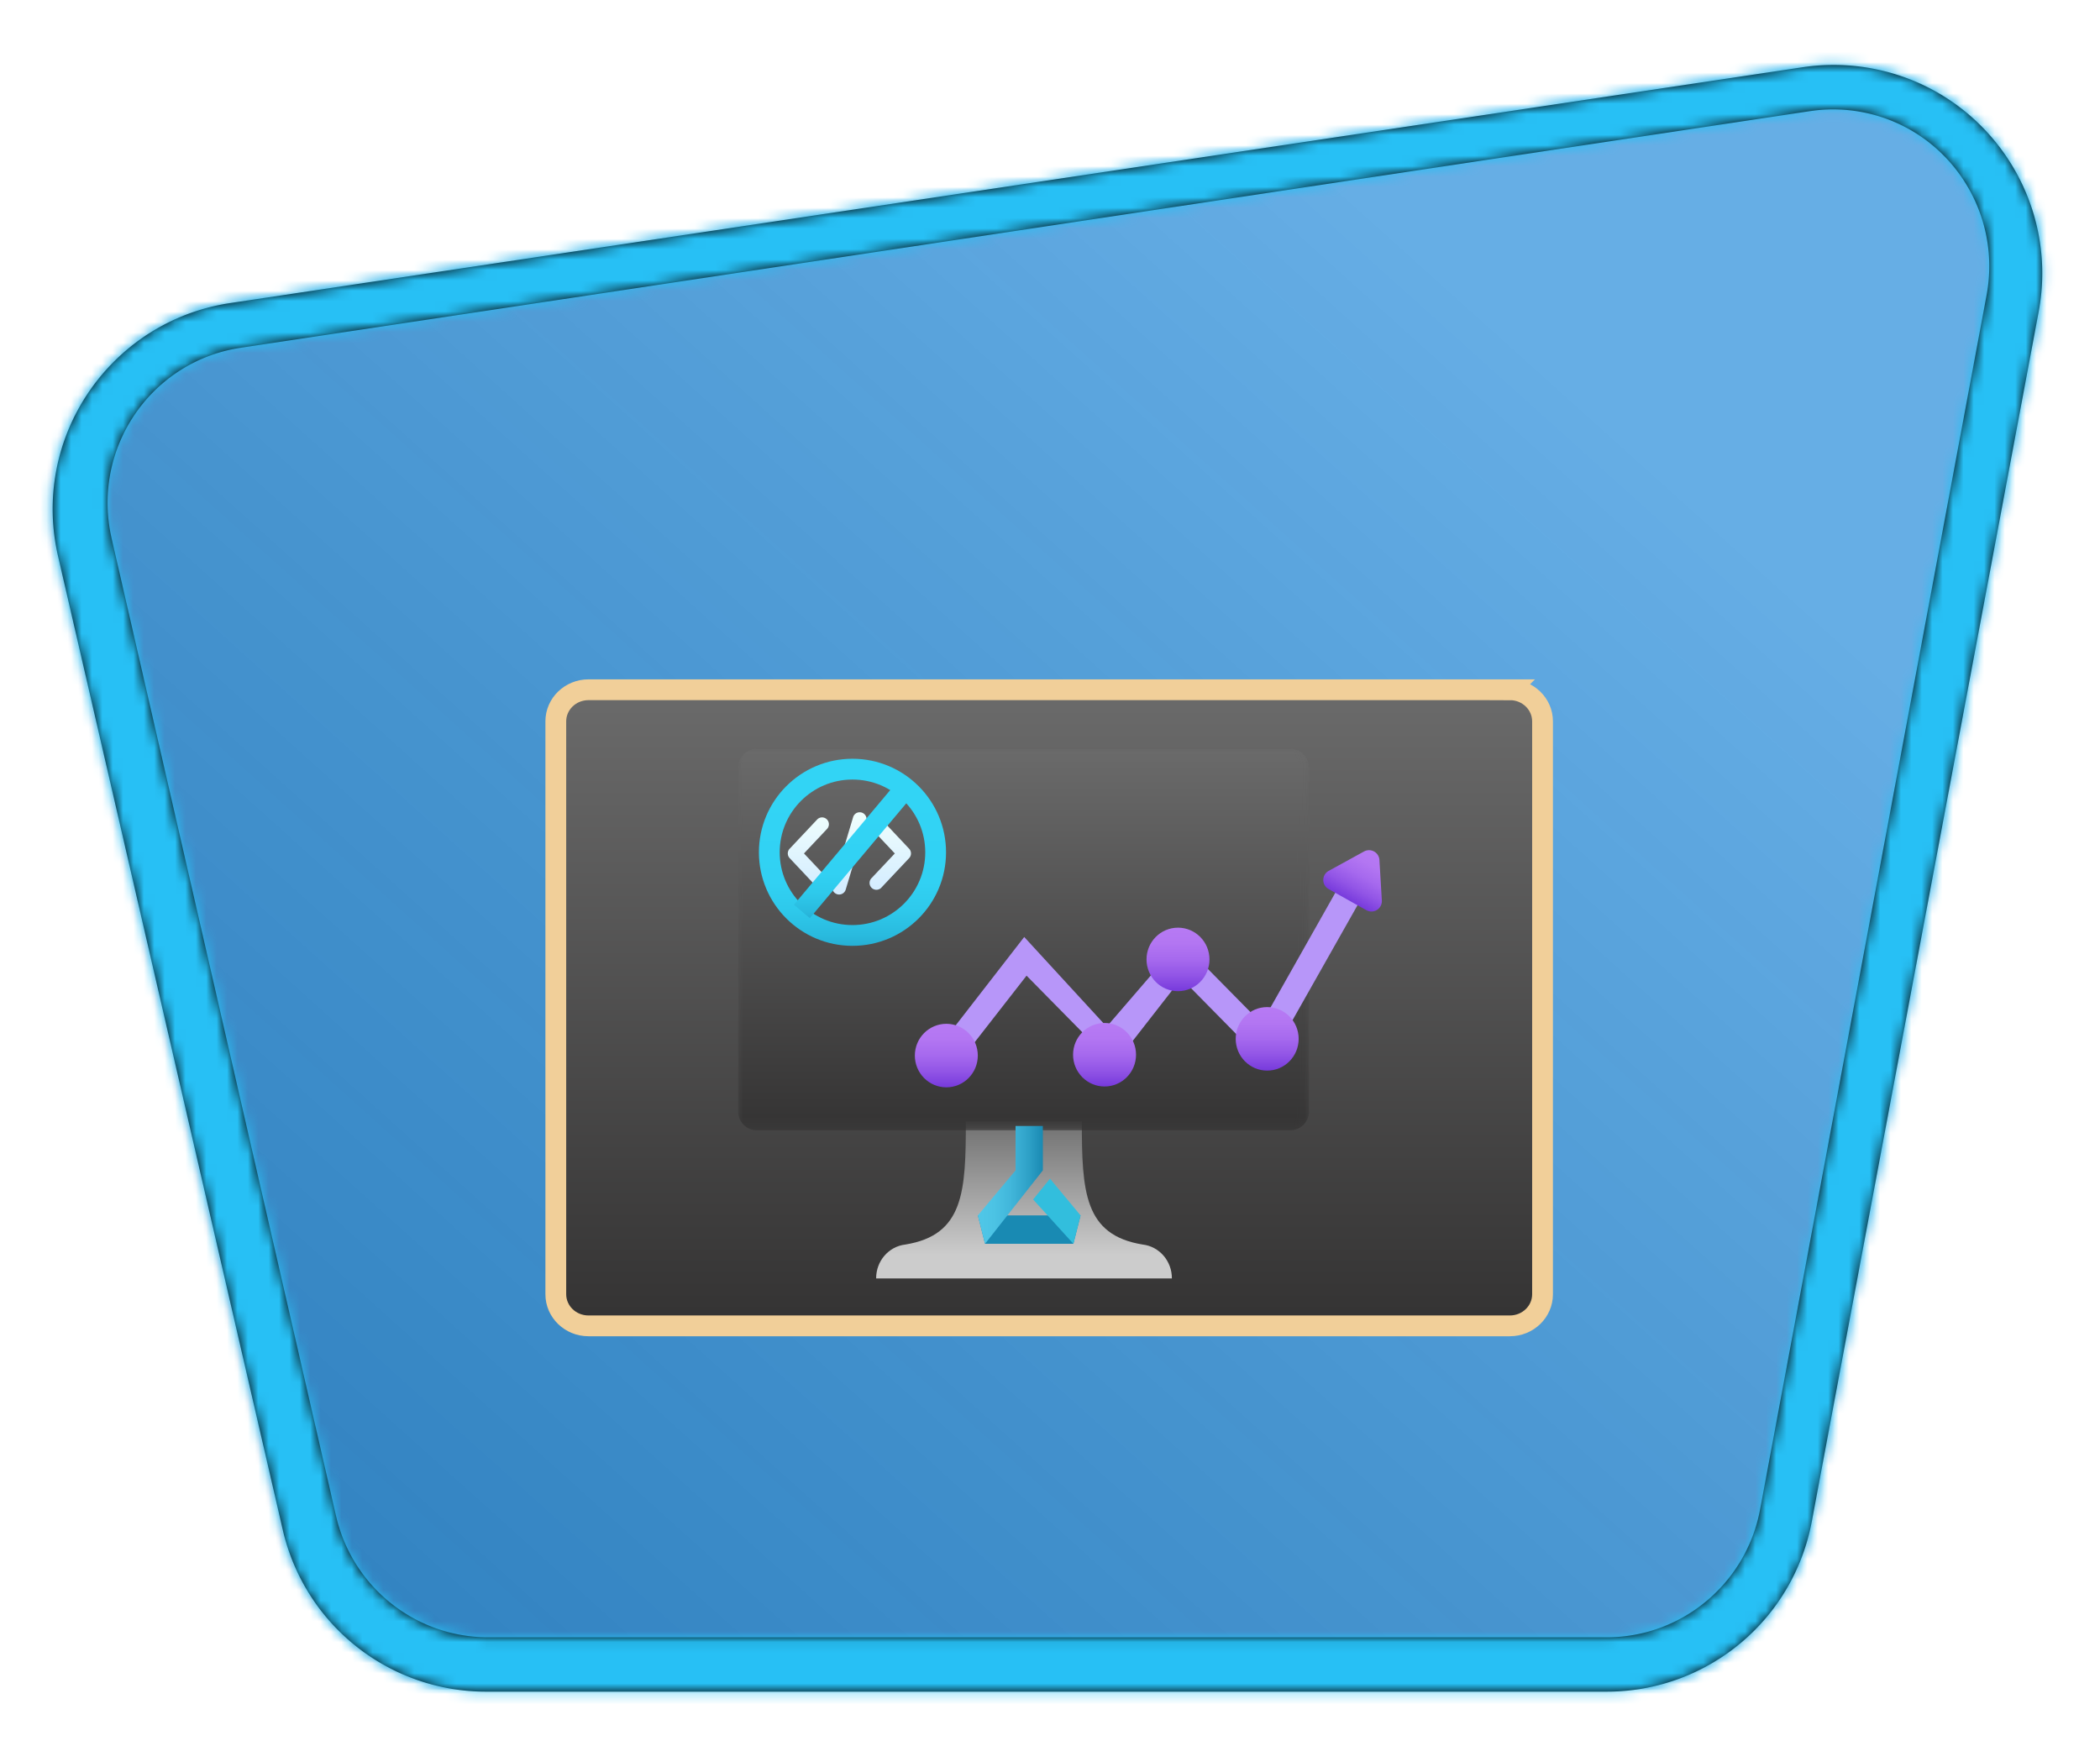 <svg xmlns="http://www.w3.org/2000/svg" xmlns:xlink="http://www.w3.org/1999/xlink" viewBox="0 0 202 168"><defs><linearGradient id="d" x1="77.83%" x2="-99.689%" y1="25.168%" y2="180.437%"><stop offset="0%" stop-color="#FFF"/><stop offset="100%" stop-opacity=".5"/></linearGradient><linearGradient id="j" x1="50%" x2="50%" y1=".67%" y2="100%"><stop offset="0%" stop-color="#6A6A6A"/><stop offset="100%" stop-color="#343333"/></linearGradient><linearGradient id="m" x1="50%" x2="50%" y1="100%" y2="0%"><stop offset="15%" stop-color="#CCC"/><stop offset="100%" stop-color="#707070"/></linearGradient><linearGradient id="o" x1="50%" x2="50%" y1=".67%" y2="100%"><stop offset="0%" stop-color="#6A6A6A"/><stop offset="100%" stop-color="#343333"/></linearGradient><linearGradient id="q" x1="50%" x2="50%" y1="100%" y2="0%"><stop offset="0%" stop-color="#773ADC"/><stop offset="25%" stop-color="#9255E6"/><stop offset="50%" stop-color="#A669EE"/><stop offset="76%" stop-color="#B376F2"/><stop offset="100%" stop-color="#B77AF4"/></linearGradient><linearGradient id="r" x1="50%" x2="50%" y1="100%" y2=".303%"><stop offset="0%" stop-color="#773ADC"/><stop offset="25%" stop-color="#9255E6"/><stop offset="50%" stop-color="#A669EE"/><stop offset="76%" stop-color="#B376F2"/><stop offset="100%" stop-color="#B77AF4"/></linearGradient><linearGradient id="s" x1="50%" x2="50%" y1="99.697%" y2="0%"><stop offset="0%" stop-color="#773ADC"/><stop offset="25%" stop-color="#9255E6"/><stop offset="50%" stop-color="#A669EE"/><stop offset="76%" stop-color="#B376F2"/><stop offset="100%" stop-color="#B77AF4"/></linearGradient><linearGradient id="t" x1="50%" x2="50%" y1="100%" y2=".303%"><stop offset="0%" stop-color="#773ADC"/><stop offset="25%" stop-color="#9255E6"/><stop offset="50%" stop-color="#A669EE"/><stop offset="76%" stop-color="#B376F2"/><stop offset="100%" stop-color="#B77AF4"/></linearGradient><linearGradient id="u" x1="0%" x2="100.2%" y1="50%" y2="50%"><stop offset="0%" stop-color="#50C7E8"/><stop offset="25%" stop-color="#4CC3E4"/><stop offset="51%" stop-color="#41B6DA"/><stop offset="77%" stop-color="#2FA2C8"/><stop offset="100%" stop-color="#1989B2"/></linearGradient><linearGradient id="v" x1="50%" x2="50%" y1="100%" y2="0%"><stop offset="0%" stop-color="#D2EBFF"/><stop offset="100%" stop-color="#F0FFFD"/></linearGradient><linearGradient id="w" x1="49.977%" x2="49.977%" y1="17.991%" y2="124.588%"><stop offset="0%" stop-color="#32D4F5"/><stop offset="47%" stop-color="#31D1F3"/><stop offset="63%" stop-color="#2EC9EB"/><stop offset="77%" stop-color="#29BADE"/><stop offset="89%" stop-color="#22A5CB"/><stop offset="100%" stop-color="#198AB3"/><stop offset="100%" stop-color="#198AB3"/></linearGradient><linearGradient id="x" x1="49.977%" x2="49.977%" y1="17.991%" y2="124.588%"><stop offset="0%" stop-color="#32D4F5"/><stop offset="47%" stop-color="#31D1F3"/><stop offset="63%" stop-color="#2EC9EB"/><stop offset="77%" stop-color="#29BADE"/><stop offset="89%" stop-color="#22A5CB"/><stop offset="100%" stop-color="#198AB3"/><stop offset="100%" stop-color="#198AB3"/></linearGradient><path id="a" d="M45.91 160h107.491a20 20 0 0 0 19.658-16.314l21.76-116.05c2.035-10.857-5.116-21.308-15.972-23.344a20 20 0 0 0-6.653-.121L21.383 26.793C10.459 28.43 2.933 38.615 4.571 49.538a20 20 0 0 0 .291 1.53l21.56 93.43A20 20 0 0 0 45.91 160Z"/><path id="c" d="M0 0h200v160H0z"/><path id="e" d="M0 0h200v160H0z"/><path id="f" d="M169.061.991a20.06 20.06 0 0 1 6.673.122c10.774 2.02 17.909 12.304 16.08 23.068l-.061.344-21.824 116.394a20.06 20.06 0 0 1-19.355 16.359l-.36.003H42.403a20.06 20.06 0 0 1-19.46-15.19l-.086-.358L1.234 48.027a20.06 20.06 0 0 1-.292-1.534C-.684 35.652 6.69 25.538 17.46 23.734l.345-.054L169.061.99Zm5.689 4.318a14.935 14.935 0 0 0-4.496-.158l-.499.066-150.964 22.77C10.59 29.222 4.939 36.91 6.169 45.156c.038.258.084.515.136.771l.082.383 21.583 94.037c1.547 6.74 7.444 11.545 14.293 11.699l.337.003h107.601c7.115 0 13.236-5.016 14.693-11.987l.065-.328L186.741 22.93c1.528-8.195-3.84-16.084-11.991-17.621Z"/><path id="i" d="M0 .075h99.841v67.773H0z"/><path id="n" d="M0 .04h54.913v36.71H0z"/><filter id="h" width="124%" height="135.3%" x="-12%" y="-17.6%" filterUnits="objectBoundingBox"><feOffset dy="2" in="SourceAlpha" result="shadowOffsetOuter1"/><feGaussianBlur in="shadowOffsetOuter1" result="shadowBlurOuter1" stdDeviation="2"/><feColorMatrix in="shadowBlurOuter1" result="shadowMatrixOuter1" values="0 0 0 0 0 0 0 0 0 0 0 0 0 0 0 0 0 0 0.1 0"/><feMerge><feMergeNode in="shadowMatrixOuter1"/><feMergeNode in="SourceGraphic"/></feMerge></filter><filter id="l" width="143.6%" height="147.1%" x="-21.8%" y="-23.5%" filterUnits="objectBoundingBox"><feOffset dy="2" in="SourceAlpha" result="shadowOffsetOuter1"/><feGaussianBlur in="shadowOffsetOuter1" result="shadowBlurOuter1" stdDeviation="2"/><feColorMatrix in="shadowBlurOuter1" result="shadowMatrixOuter1" values="0 0 0 0 0 0 0 0 0 0 0 0 0 0 0 0 0 0 0.1 0"/><feMerge><feMergeNode in="shadowMatrixOuter1"/><feMergeNode in="SourceGraphic"/></feMerge></filter></defs><g fill="none" fill-rule="evenodd"><g transform="translate(1 2.525)"><mask id="b" fill="#fff"><use xlink:href="#a"/></mask><path stroke="#FFF" stroke-width="5" d="M21.012 24.32a22.43 22.43 0 0 0-14.756 8.877 22.43 22.43 0 0 0-3.83 18.434l21.56 93.428a22.462 22.462 0 0 0 7.917 12.549A22.462 22.462 0 0 0 45.91 162.5h107.491a22.457 22.457 0 0 0 14.37-5.186 22.457 22.457 0 0 0 7.745-13.168l21.76-116.05a22.43 22.43 0 0 0-3.546-16.852 22.43 22.43 0 0 0-14.423-9.409 22.5 22.5 0 0 0-7.484-.136L21.013 24.32Z"/><g mask="url(#b)"><use xlink:href="#c" fill="#0078D4"/><use xlink:href="#c" fill="url(#d)" fill-opacity=".4"/><use xlink:href="#e" fill="#0078D4"/><use xlink:href="#e" fill="url(#d)" fill-opacity=".4"/></g></g><g transform="translate(4.347 5.475)"><mask id="g" fill="#fff"><use xlink:href="#f"/></mask><use xlink:href="#f" fill="#000" fill-rule="nonzero"/><g fill="#27C0F5" mask="url(#g)"><path d="M-3.347-2.95h200v164h-200z"/></g></g><g filter="url(#h)" transform="translate(51 61)"><mask id="k" fill="#fff"><use xlink:href="#i"/></mask><path fill="url(#j)" stroke="#F1CF99" stroke-width="2" d="M94.235 3.361c1.736 0 3.143 1.362 3.143 3.041V61.52c0 1.68-1.407 3.041-3.143 3.041H5.606c-1.736 0-3.143-1.361-3.143-3.04V6.401c0-1.68 1.407-3.04 3.143-3.04h88.629Z" mask="url(#k)"/></g><g filter="url(#l)" transform="translate(71 70)"><path fill="url(#m)" fill-rule="nonzero" d="M38.91 47.736c-5.626-.914-5.847-5.091-5.847-11.847H21.905c0 6.756-.19 10.933-5.816 11.847-1.609.184-2.823 1.593-2.813 3.264h28.448c.01-1.671-1.204-3.08-2.813-3.264Z"/><mask id="p" fill="#fff"><use xlink:href="#n"/></mask><path fill="url(#o)" d="M53.094.04c1.005 0 1.819.817 1.819 1.825v33.062a1.821 1.821 0 0 1-1.819 1.824H1.818A1.821 1.821 0 0 1 0 34.927V1.865C0 .857.814.04 1.818.04h51.276Z" mask="url(#p)"/></g><g fill-rule="nonzero" transform="translate(88 84.91)"><path fill="#B796F9" d="m33.349 13.545-7.933-8.043-8.178 10.549 1.918 1.496 6.485-8.323 8.234 8.36 9.099-16.103L40.85.265z"/><path fill="#B796F9" d="M18.452 13.87 10.52 5.238 2.341 15.786l1.918 1.496 6.486-8.323 8.234 8.36 6.373-8.394-1.061-1.834z"/><ellipse cx="25.312" cy="7.397" fill="url(#q)" rx="3.028" ry="3.056"/><ellipse cx="33.891" cy="15.038" fill="url(#r)" rx="3.028" ry="3.056"/><ellipse cx="18.247" cy="16.566" fill="url(#s)" rx="3.028" ry="3.056"/><ellipse cx="3.028" cy="16.647" fill="url(#s)" rx="3.028" ry="3.056"/></g><path fill="url(#t)" d="m42.249 3.121-2.07 3.282a1 1 0 0 0 .843 1.533l4.164.017a1 1 0 0 0 .848-1.536L43.94 3.118a1 1 0 0 0-1.69.003Z" transform="rotate(29 -65.619 214.508)"/><g fill-rule="nonzero"><path fill="#198AB3" d="M103.25 119.667h-8.5l-.688-2.734h9.876z"/><path fill="url(#u)" d="M3.688.333V4.6L.062 8.933l.688 2.734L6.313 4.6V.333z" transform="translate(94 108)"/><path fill="#32BEDD" d="m103.25 119.667-3.875-4.267 1.625-2 2.938 3.533z"/></g><path fill="url(#v)" d="M8.676 4.148a.659.659 0 0 0-.617.479l-1.976 6.587a.66.66 0 1 0 1.266.375l1.976-6.586a.66.66 0 0 0-.649-.855Zm-3.638.494a.658.658 0 0 0-.448.217L1.956 7.658a.658.658 0 0 0 0 .9l2.634 2.8a.658.658 0 1 0 .958-.9L3.335 8.11l2.213-2.352a.66.66 0 0 0-.51-1.116Zm5.316 0A.66.66 0 0 0 9.86 5.76l2.213 2.352-2.213 2.346a.659.659 0 1 0 .957.9l2.635-2.799a.658.658 0 0 0 0-.9l-2.635-2.8a.656.656 0 0 0-.463-.216Z" transform="translate(74 74)"/><g stroke-width="2" transform="translate(74 74)"><circle cx="8" cy="8" r="8" stroke="url(#w)"/><path stroke="url(#x)" d="m3.133 13.691 9.559-11.386"/></g></g></svg>